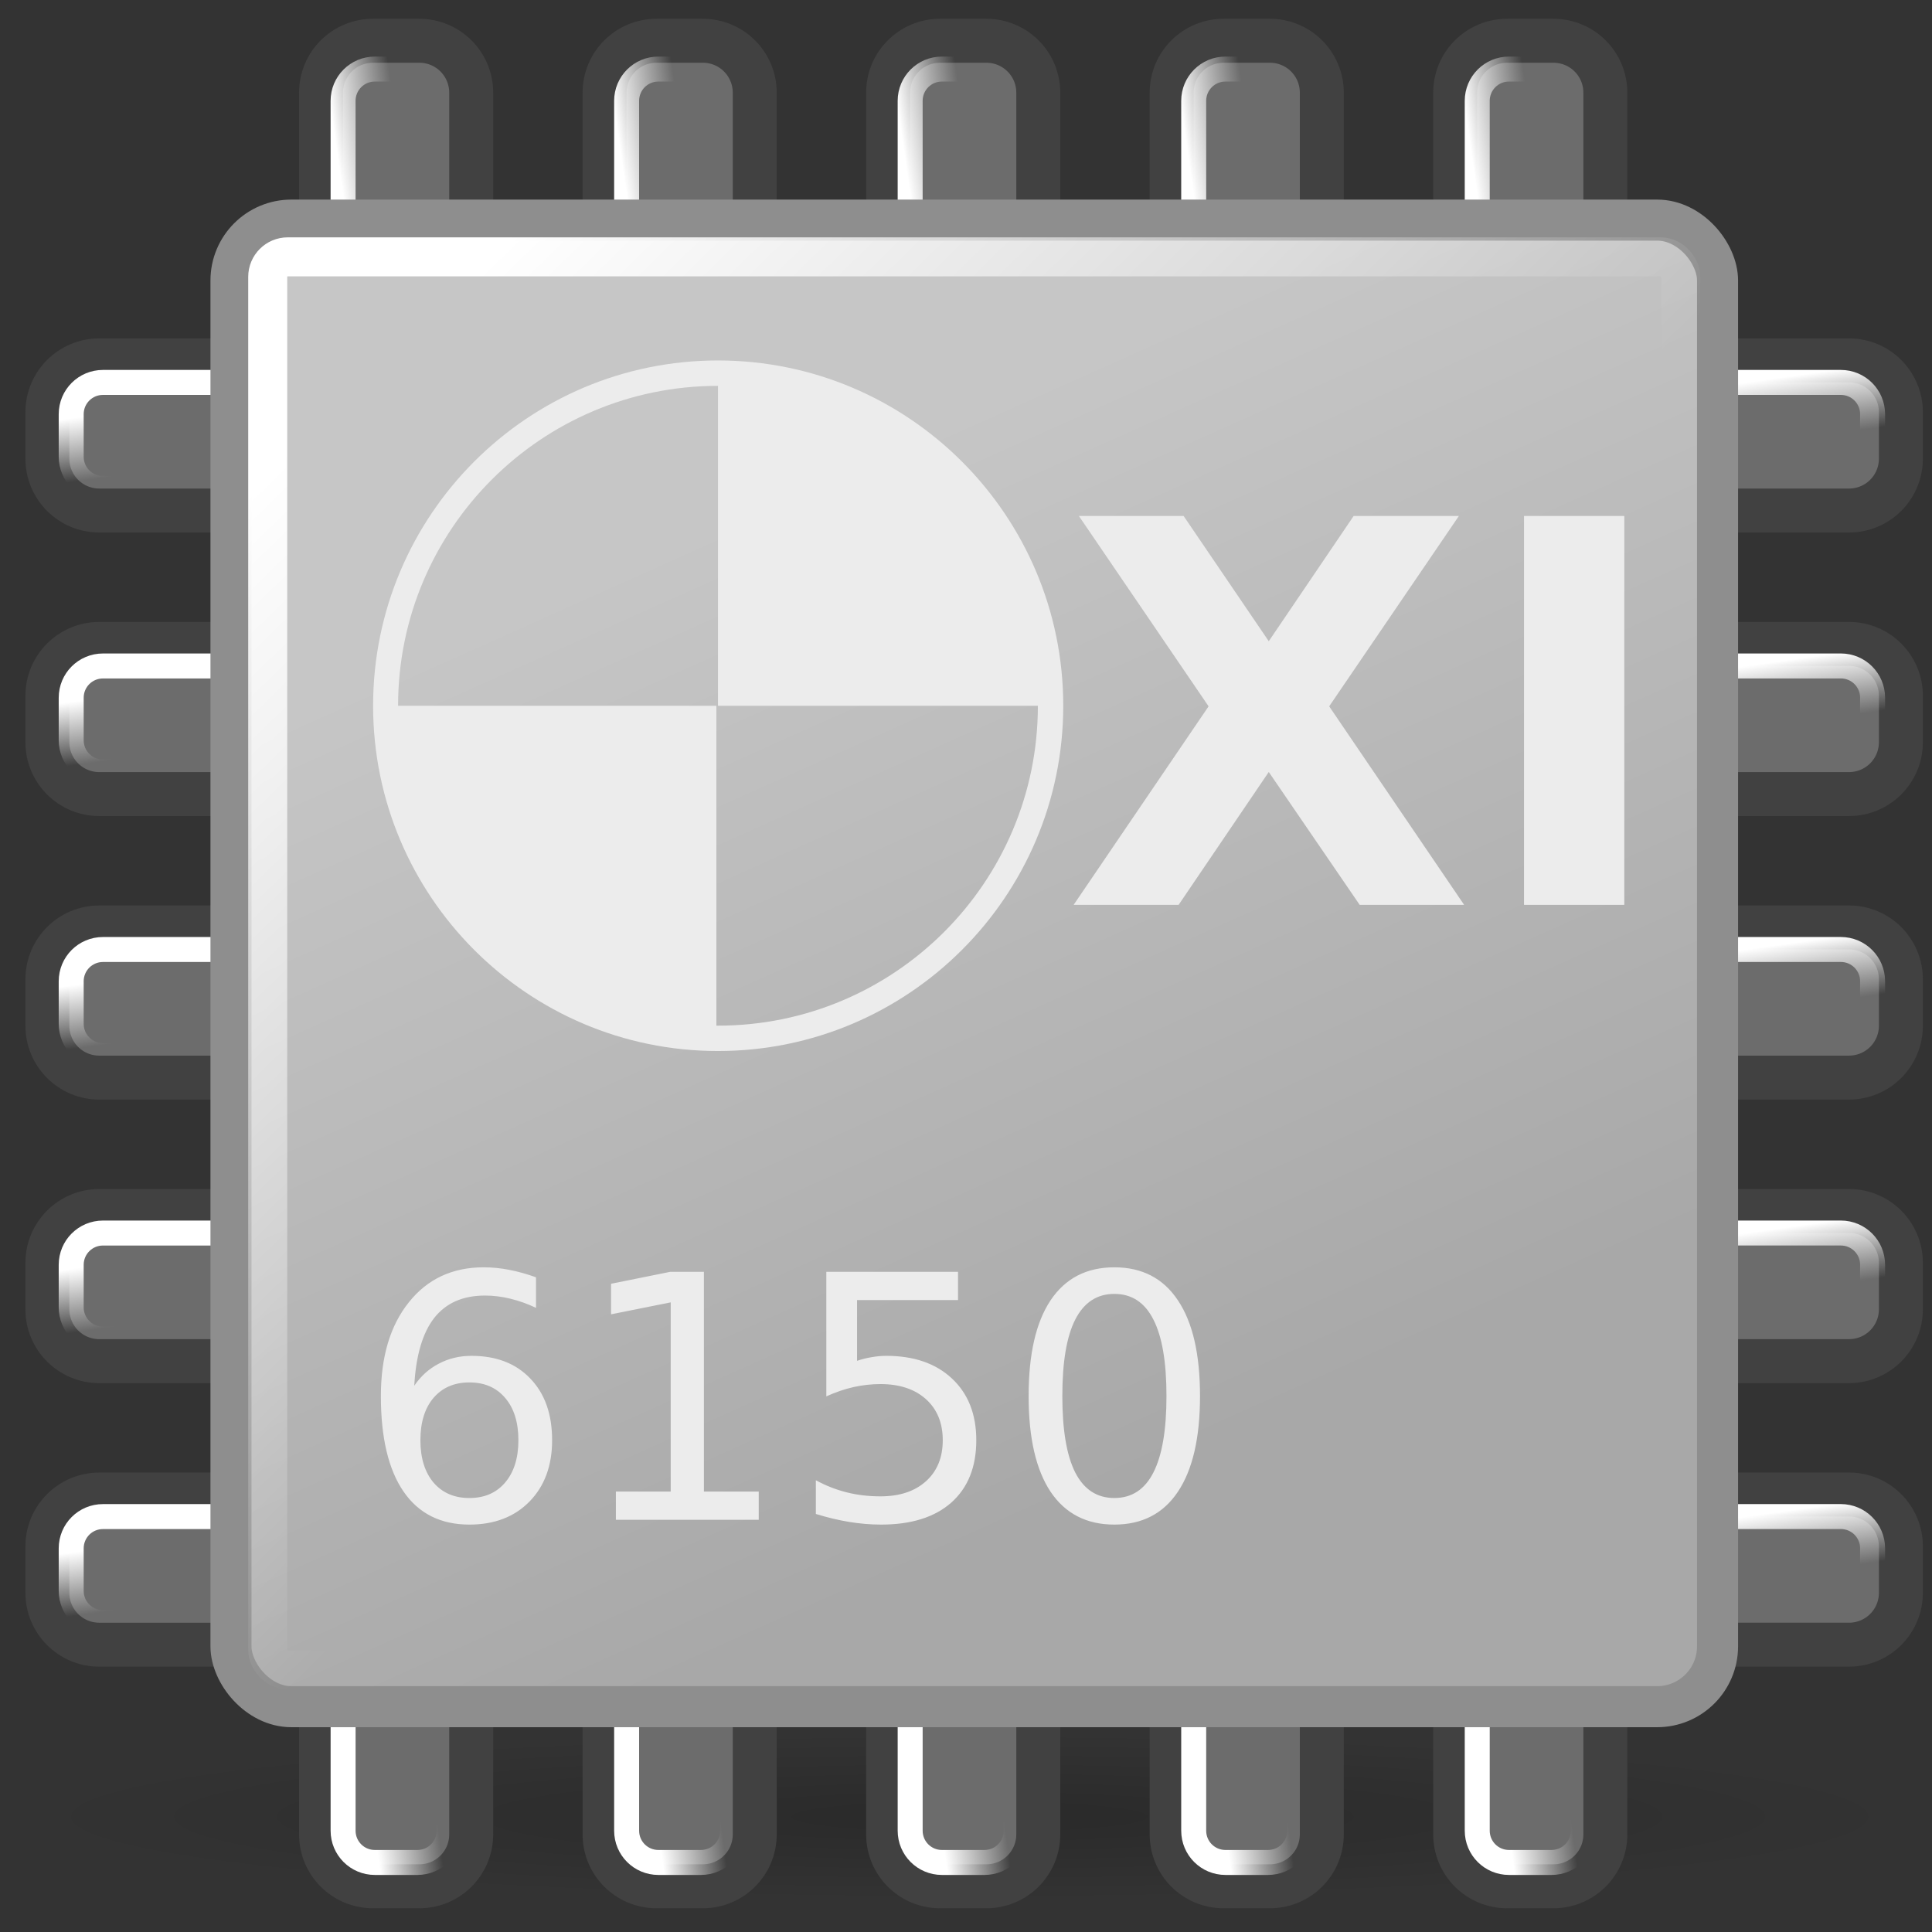 <?xml version="1.0" encoding="UTF-8" standalone="no"?>
<!-- Created with Inkscape (http://www.inkscape.org/) -->
<svg
   xmlns:dc="http://purl.org/dc/elements/1.1/"
   xmlns:cc="http://web.resource.org/cc/"
   xmlns:rdf="http://www.w3.org/1999/02/22-rdf-syntax-ns#"
   xmlns:svg="http://www.w3.org/2000/svg"
   xmlns="http://www.w3.org/2000/svg"
   xmlns:xlink="http://www.w3.org/1999/xlink"
   xmlns:sodipodi="http://inkscape.sourceforge.net/DTD/sodipodi-0.dtd"
   xmlns:inkscape="http://www.inkscape.org/namespaces/inkscape"
   width="128px"
   height="128px"
   id="svg2"
   sodipodi:version="0.32"
   inkscape:version="0.42.2"
   sodipodi:docbase="/home/silvestre/docs/icons/Nuovo/scalable/mimetypes/special"
   sodipodi:docname="gnome-mime-x-special-device-char.svg">
  <rect width="100%" height="100%" fill="#333333" stroke="none"/>
  <defs
     id="defs4">
    <linearGradient
       inkscape:collect="always"
       id="linearGradient2193">
      <stop
         style="stop-color:#ffffff;stop-opacity:1;"
         offset="0"
         id="stop2195" />
      <stop
         style="stop-color:#ffffff;stop-opacity:0;"
         offset="1"
         id="stop2197" />
    </linearGradient>
    <linearGradient
       inkscape:collect="always"
       id="linearGradient2841">
      <stop
         style="stop-color:#000000;stop-opacity:0.181"
         offset="0"
         id="stop2843" />
      <stop
         style="stop-color:#000000;stop-opacity:0;"
         offset="1"
         id="stop2845" />
    </linearGradient>
    <linearGradient
       inkscape:collect="always"
       id="linearGradient2811">
      <stop
         style="stop-color:#c6c6c6;stop-opacity:1"
         offset="0"
         id="stop2813" />
      <stop
         style="stop-color:#a8a8a8;stop-opacity:1"
         offset="1"
         id="stop2815" />
    </linearGradient>
    <linearGradient
       inkscape:collect="always"
       id="linearGradient2065">
      <stop
         style="stop-color:#ffffff;stop-opacity:1;"
         offset="0"
         id="stop2067" />
      <stop
         style="stop-color:#ffffff;stop-opacity:0;"
         offset="1"
         id="stop2069" />
    </linearGradient>
    <linearGradient
       inkscape:collect="always"
       id="linearGradient2055">
      <stop
         style="stop-color:#cccccc;stop-opacity:1"
         offset="0"
         id="stop2057" />
      <stop
         style="stop-color:#898989;stop-opacity:1"
         offset="1"
         id="stop2059" />
    </linearGradient>
    <linearGradient
       inkscape:collect="always"
       id="linearGradient2047">
      <stop
         style="stop-color:#ffffff;stop-opacity:1;"
         offset="0"
         id="stop2049" />
      <stop
         style="stop-color:#666666;stop-opacity:1"
         offset="1"
         id="stop2051" />
    </linearGradient>
    <linearGradient
       inkscape:collect="always"
       id="linearGradient2037">
      <stop
         style="stop-color:#ffffff;stop-opacity:1;"
         offset="0"
         id="stop2039" />
      <stop
         style="stop-color:#ffffff;stop-opacity:0;"
         offset="1"
         id="stop2041" />
    </linearGradient>
    <linearGradient
       inkscape:collect="always"
       xlink:href="#linearGradient2037"
       id="linearGradient2043"
       x1="18.976"
       y1="22.426"
       x2="64.345"
       y2="69.003"
       gradientUnits="userSpaceOnUse" />
    <linearGradient
       inkscape:collect="always"
       xlink:href="#linearGradient2047"
       id="linearGradient2053"
       x1="76.65"
       y1="83.641"
       x2="51.039"
       y2="56.256"
       gradientUnits="userSpaceOnUse" />
    <radialGradient
       inkscape:collect="always"
       xlink:href="#linearGradient2055"
       id="radialGradient2061"
       cx="74.885"
       cy="73.896"
       fx="74.885"
       fy="73.896"
       r="29.739"
       gradientUnits="userSpaceOnUse"
       gradientTransform="matrix(1.154,2.561518e-16,-2.561518e-16,1.154,-10.118,-11.114)" />
    <linearGradient
       inkscape:collect="always"
       xlink:href="#linearGradient2065"
       id="linearGradient2081"
       gradientUnits="userSpaceOnUse"
       x1="54.167"
       y1="70.383"
       x2="50.717"
       y2="65.898" />
    <linearGradient
       inkscape:collect="always"
       xlink:href="#linearGradient2065"
       id="linearGradient2083"
       gradientUnits="userSpaceOnUse"
       x1="54.167"
       y1="70.383"
       x2="50.717"
       y2="65.898" />
    <linearGradient
       inkscape:collect="always"
       xlink:href="#linearGradient2811"
       id="linearGradient2817"
       x1="33.121"
       y1="37.606"
       x2="64.345"
       y2="107.299"
       gradientUnits="userSpaceOnUse" />
    <linearGradient
       inkscape:collect="always"
       xlink:href="#linearGradient2811"
       id="linearGradient2827"
       gradientUnits="userSpaceOnUse"
       x1="33.121"
       y1="37.606"
       x2="64.345"
       y2="107.299" />
    <linearGradient
       inkscape:collect="always"
       xlink:href="#linearGradient2037"
       id="linearGradient2829"
       gradientUnits="userSpaceOnUse"
       x1="18.976"
       y1="22.426"
       x2="64.345"
       y2="69.003" />
    <radialGradient
       inkscape:collect="always"
       xlink:href="#linearGradient2055"
       id="radialGradient2831"
       gradientUnits="userSpaceOnUse"
       gradientTransform="matrix(1.154,2.561518e-16,-2.561518e-16,1.154,-10.118,-11.114)"
       cx="74.885"
       cy="73.896"
       fx="74.885"
       fy="73.896"
       r="29.739" />
    <linearGradient
       inkscape:collect="always"
       xlink:href="#linearGradient2047"
       id="linearGradient2833"
       gradientUnits="userSpaceOnUse"
       x1="76.65"
       y1="83.641"
       x2="51.039"
       y2="56.256" />
    <linearGradient
       inkscape:collect="always"
       xlink:href="#linearGradient2065"
       id="linearGradient2835"
       gradientUnits="userSpaceOnUse"
       x1="54.167"
       y1="70.383"
       x2="50.717"
       y2="65.898" />
    <linearGradient
       inkscape:collect="always"
       xlink:href="#linearGradient2065"
       id="linearGradient2837"
       gradientUnits="userSpaceOnUse"
       x1="54.167"
       y1="70.383"
       x2="50.717"
       y2="65.898" />
    <radialGradient
       inkscape:collect="always"
       xlink:href="#linearGradient2841"
       id="radialGradient2847"
       cx="65.208"
       cy="120.41"
       fx="65.208"
       fy="120.41"
       r="62.447"
       gradientTransform="matrix(1,0,0,8.839779e-2,0,109.766)"
       gradientUnits="userSpaceOnUse" />
    <linearGradient
       inkscape:collect="always"
       xlink:href="#linearGradient2037"
       id="linearGradient1451"
       gradientUnits="userSpaceOnUse"
       x1="18.976"
       y1="22.426"
       x2="64.345"
       y2="69.003"
       gradientTransform="matrix(0.906,0,0,0.906,5.92,6.96)" />
    <linearGradient
       inkscape:collect="always"
       xlink:href="#linearGradient2811"
       id="linearGradient1454"
       gradientUnits="userSpaceOnUse"
       x1="33.121"
       y1="37.606"
       x2="64.345"
       y2="107.299"
       gradientTransform="matrix(0.906,0,0,0.906,5.92,6.96)" />
    <radialGradient
       inkscape:collect="always"
       xlink:href="#linearGradient2841"
       id="radialGradient1456"
       gradientUnits="userSpaceOnUse"
       gradientTransform="matrix(1,0,0,8.839779e-2,4.018053e-16,109.766)"
       cx="65.208"
       cy="120.41"
       fx="65.208"
       fy="120.41"
       r="62.447" />
    <linearGradient
       inkscape:collect="always"
       xlink:href="#linearGradient2193"
       id="linearGradient2199"
       x1="8.798"
       y1="28.464"
       x2="9.488"
       y2="33.294"
       gradientUnits="userSpaceOnUse" />
    <linearGradient
       inkscape:collect="always"
       xlink:href="#linearGradient2193"
       id="linearGradient2205"
       gradientUnits="userSpaceOnUse"
       x1="8.798"
       y1="28.464"
       x2="9.488"
       y2="33.294" />
    <linearGradient
       inkscape:collect="always"
       xlink:href="#linearGradient2193"
       id="linearGradient2208"
       gradientUnits="userSpaceOnUse"
       x1="8.798"
       y1="28.464"
       x2="9.488"
       y2="33.294" />
    <linearGradient
       inkscape:collect="always"
       xlink:href="#linearGradient2193"
       id="linearGradient2219"
       gradientUnits="userSpaceOnUse"
       x1="8.798"
       y1="28.464"
       x2="9.488"
       y2="33.294" />
    <linearGradient
       inkscape:collect="always"
       xlink:href="#linearGradient2193"
       id="linearGradient2227"
       gradientUnits="userSpaceOnUse"
       x1="8.798"
       y1="28.464"
       x2="9.488"
       y2="33.294" />
    <linearGradient
       inkscape:collect="always"
       xlink:href="#linearGradient2193"
       id="linearGradient2235"
       gradientUnits="userSpaceOnUse"
       x1="8.798"
       y1="28.464"
       x2="9.488"
       y2="33.294" />
    <linearGradient
       inkscape:collect="always"
       xlink:href="#linearGradient2193"
       id="linearGradient2243"
       gradientUnits="userSpaceOnUse"
       x1="8.798"
       y1="28.464"
       x2="9.488"
       y2="33.294" />
    <linearGradient
       inkscape:collect="always"
       xlink:href="#linearGradient2193"
       id="linearGradient2251"
       gradientUnits="userSpaceOnUse"
       x1="8.798"
       y1="28.464"
       x2="9.488"
       y2="33.294" />
    <linearGradient
       inkscape:collect="always"
       xlink:href="#linearGradient2193"
       id="linearGradient2283"
       gradientUnits="userSpaceOnUse"
       x1="8.798"
       y1="28.464"
       x2="9.488"
       y2="33.294" />
    <linearGradient
       inkscape:collect="always"
       xlink:href="#linearGradient2193"
       id="linearGradient2285"
       gradientUnits="userSpaceOnUse"
       x1="8.798"
       y1="28.464"
       x2="9.488"
       y2="33.294" />
    <linearGradient
       inkscape:collect="always"
       xlink:href="#linearGradient2193"
       id="linearGradient2287"
       gradientUnits="userSpaceOnUse"
       x1="8.798"
       y1="28.464"
       x2="9.488"
       y2="33.294" />
    <linearGradient
       inkscape:collect="always"
       xlink:href="#linearGradient2193"
       id="linearGradient2289"
       gradientUnits="userSpaceOnUse"
       x1="8.798"
       y1="28.464"
       x2="9.488"
       y2="33.294" />
    <linearGradient
       inkscape:collect="always"
       xlink:href="#linearGradient2193"
       id="linearGradient2291"
       gradientUnits="userSpaceOnUse"
       x1="8.798"
       y1="28.464"
       x2="9.488"
       y2="33.294" />
    <linearGradient
       inkscape:collect="always"
       xlink:href="#linearGradient2193"
       id="linearGradient2357"
       gradientUnits="userSpaceOnUse"
       x1="8.798"
       y1="28.464"
       x2="9.488"
       y2="33.294" />
    <linearGradient
       inkscape:collect="always"
       xlink:href="#linearGradient2193"
       id="linearGradient2359"
       gradientUnits="userSpaceOnUse"
       x1="8.798"
       y1="28.464"
       x2="9.488"
       y2="33.294" />
    <linearGradient
       inkscape:collect="always"
       xlink:href="#linearGradient2193"
       id="linearGradient2361"
       gradientUnits="userSpaceOnUse"
       x1="8.798"
       y1="28.464"
       x2="9.488"
       y2="33.294" />
    <linearGradient
       inkscape:collect="always"
       xlink:href="#linearGradient2193"
       id="linearGradient2363"
       gradientUnits="userSpaceOnUse"
       x1="8.798"
       y1="28.464"
       x2="9.488"
       y2="33.294" />
    <linearGradient
       inkscape:collect="always"
       xlink:href="#linearGradient2193"
       id="linearGradient2365"
       gradientUnits="userSpaceOnUse"
       x1="8.798"
       y1="28.464"
       x2="9.488"
       y2="33.294" />
    <linearGradient
       inkscape:collect="always"
       xlink:href="#linearGradient2193"
       id="linearGradient2437"
       gradientUnits="userSpaceOnUse"
       x1="8.798"
       y1="28.464"
       x2="9.488"
       y2="33.294" />
    <linearGradient
       inkscape:collect="always"
       xlink:href="#linearGradient2193"
       id="linearGradient2439"
       gradientUnits="userSpaceOnUse"
       x1="8.798"
       y1="28.464"
       x2="9.488"
       y2="33.294" />
    <linearGradient
       inkscape:collect="always"
       xlink:href="#linearGradient2193"
       id="linearGradient2441"
       gradientUnits="userSpaceOnUse"
       x1="8.798"
       y1="28.464"
       x2="9.488"
       y2="33.294" />
    <linearGradient
       inkscape:collect="always"
       xlink:href="#linearGradient2193"
       id="linearGradient2443"
       gradientUnits="userSpaceOnUse"
       x1="8.798"
       y1="28.464"
       x2="9.488"
       y2="33.294" />
    <linearGradient
       inkscape:collect="always"
       xlink:href="#linearGradient2193"
       id="linearGradient2445"
       gradientUnits="userSpaceOnUse"
       x1="8.798"
       y1="28.464"
       x2="9.488"
       y2="33.294" />
    <linearGradient
       inkscape:collect="always"
       xlink:href="#linearGradient2193"
       id="linearGradient2481"
       gradientUnits="userSpaceOnUse"
       x1="8.798"
       y1="28.464"
       x2="9.488"
       y2="33.294" />
    <linearGradient
       inkscape:collect="always"
       xlink:href="#linearGradient2193"
       id="linearGradient2483"
       gradientUnits="userSpaceOnUse"
       x1="8.798"
       y1="28.464"
       x2="9.488"
       y2="33.294" />
    <linearGradient
       inkscape:collect="always"
       xlink:href="#linearGradient2193"
       id="linearGradient2485"
       gradientUnits="userSpaceOnUse"
       x1="8.798"
       y1="28.464"
       x2="9.488"
       y2="33.294" />
    <linearGradient
       inkscape:collect="always"
       xlink:href="#linearGradient2193"
       id="linearGradient2487"
       gradientUnits="userSpaceOnUse"
       x1="8.798"
       y1="28.464"
       x2="9.488"
       y2="33.294" />
    <linearGradient
       inkscape:collect="always"
       xlink:href="#linearGradient2193"
       id="linearGradient2489"
       gradientUnits="userSpaceOnUse"
       x1="8.798"
       y1="28.464"
       x2="9.488"
       y2="33.294" />
    <linearGradient
       inkscape:collect="always"
       xlink:href="#linearGradient2193"
       id="linearGradient2491"
       gradientUnits="userSpaceOnUse"
       x1="8.798"
       y1="28.464"
       x2="9.488"
       y2="33.294" />
    <linearGradient
       inkscape:collect="always"
       xlink:href="#linearGradient2193"
       id="linearGradient2493"
       gradientUnits="userSpaceOnUse"
       x1="8.798"
       y1="28.464"
       x2="9.488"
       y2="33.294" />
    <linearGradient
       inkscape:collect="always"
       xlink:href="#linearGradient2193"
       id="linearGradient2495"
       gradientUnits="userSpaceOnUse"
       x1="8.798"
       y1="28.464"
       x2="9.488"
       y2="33.294" />
    <linearGradient
       inkscape:collect="always"
       xlink:href="#linearGradient2193"
       id="linearGradient2497"
       gradientUnits="userSpaceOnUse"
       x1="8.798"
       y1="28.464"
       x2="9.488"
       y2="33.294" />
    <linearGradient
       inkscape:collect="always"
       xlink:href="#linearGradient2193"
       id="linearGradient2499"
       gradientUnits="userSpaceOnUse"
       x1="8.798"
       y1="28.464"
       x2="9.488"
       y2="33.294" />
    <linearGradient
       inkscape:collect="always"
       xlink:href="#linearGradient2193"
       id="linearGradient2501"
       gradientUnits="userSpaceOnUse"
       x1="8.798"
       y1="28.464"
       x2="9.488"
       y2="33.294" />
    <linearGradient
       inkscape:collect="always"
       xlink:href="#linearGradient2193"
       id="linearGradient2503"
       gradientUnits="userSpaceOnUse"
       x1="8.798"
       y1="28.464"
       x2="9.488"
       y2="33.294" />
    <linearGradient
       inkscape:collect="always"
       xlink:href="#linearGradient2193"
       id="linearGradient2505"
       gradientUnits="userSpaceOnUse"
       x1="8.798"
       y1="28.464"
       x2="9.488"
       y2="33.294" />
    <linearGradient
       inkscape:collect="always"
       xlink:href="#linearGradient2193"
       id="linearGradient2507"
       gradientUnits="userSpaceOnUse"
       x1="8.798"
       y1="28.464"
       x2="9.488"
       y2="33.294" />
    <linearGradient
       inkscape:collect="always"
       xlink:href="#linearGradient2193"
       id="linearGradient2509"
       gradientUnits="userSpaceOnUse"
       x1="8.798"
       y1="28.464"
       x2="9.488"
       y2="33.294" />
    <linearGradient
       inkscape:collect="always"
       xlink:href="#linearGradient2193"
       id="linearGradient2511"
       gradientUnits="userSpaceOnUse"
       x1="8.798"
       y1="28.464"
       x2="9.488"
       y2="33.294" />
    <linearGradient
       inkscape:collect="always"
       xlink:href="#linearGradient2193"
       id="linearGradient2513"
       gradientUnits="userSpaceOnUse"
       x1="8.798"
       y1="28.464"
       x2="9.488"
       y2="33.294" />
    <linearGradient
       inkscape:collect="always"
       xlink:href="#linearGradient2193"
       id="linearGradient2515"
       gradientUnits="userSpaceOnUse"
       x1="8.798"
       y1="28.464"
       x2="9.488"
       y2="33.294" />
    <linearGradient
       inkscape:collect="always"
       xlink:href="#linearGradient2193"
       id="linearGradient2517"
       gradientUnits="userSpaceOnUse"
       x1="8.798"
       y1="28.464"
       x2="9.488"
       y2="33.294" />
    <linearGradient
       inkscape:collect="always"
       xlink:href="#linearGradient2193"
       id="linearGradient2519"
       gradientUnits="userSpaceOnUse"
       x1="8.798"
       y1="28.464"
       x2="9.488"
       y2="33.294" />
  </defs>
  <sodipodi:namedview
     id="base"
     pagecolor="#ffffff"
     bordercolor="#666666"
     borderopacity="1.0"
     inkscape:pageopacity="0.0"
     inkscape:pageshadow="2"
     inkscape:zoom="0.72460937"
     inkscape:cx="318.03367"
     inkscape:cy="163.24608"
     inkscape:document-units="px"
     inkscape:current-layer="layer1"
     inkscape:window-width="772"
     inkscape:window-height="543"
     inkscape:window-x="214"
     inkscape:window-y="55" />
  <g
     inkscape:label="Layer 1"
     inkscape:groupmode="layer"
     id="layer1">
    <path
       sodipodi:type="arc"
       style="opacity:1;color:#000000;fill:url(#radialGradient1456);fill-opacity:1;fill-rule:evenodd;stroke:none;stroke-width:2;stroke-linecap:round;stroke-linejoin:round;marker:none;marker-start:none;marker-mid:none;marker-end:none;stroke-miterlimit:4;stroke-dasharray:none;stroke-dashoffset:0;stroke-opacity:1;visibility:visible;display:inline;overflow:visible"
       id="path2839"
       sodipodi:cx="65.207550"
       sodipodi:cy="120.40971"
       sodipodi:rx="62.447441"
       sodipodi:ry="5.5202155"
       d="M 127.655 120.41 A 62.447 5.52 0 1 1  2.76,120.41 A 62.447 5.52 0 1 1  127.655 120.41 z"
       transform="matrix(1.008,0,0,1.008,-1.485,-1.017)" />
    <g
       id="g2622">
      <g
         id="g2555">
        <g
           id="g2310"
           transform="translate(0,8.842500e-2)">
          <g
             id="g2221"
             transform="matrix(0.861,0,0,0.861,0.233,2.675)">
            <path
               id="path2223"
               d="M 7.375,24.52 L 32.391,24.52 C 34.607,24.52 36.391,26.304 36.391,28.52 L 36.391,32.075 C 36.391,34.291 34.607,36.075 32.391,36.075 L 7.375,36.075 C 5.159,36.075 3.375,34.291 3.375,32.075 L 3.375,28.52 C 3.375,26.304 5.159,24.52 7.375,24.52 z "
               style="color:#000000;fill:#6c6c6c;fill-opacity:1;fill-rule:evenodd;stroke:#414141;stroke-width:3.383;stroke-linecap:round;stroke-linejoin:round;marker:none;marker-start:none;marker-mid:none;marker-end:none;stroke-miterlimit:4;stroke-dashoffset:0;stroke-opacity:1;visibility:visible;display:inline;overflow:visible" />
            <path
               id="path2225"
               d="M 7.655,26.217 L 31.766,26.217 C 33.122,26.217 34.213,27.308 34.213,28.664 L 34.213,31.932 C 34.213,33.287 33.122,34.379 31.766,34.379 L 7.655,34.379 C 6.299,34.379 5.208,33.287 5.208,31.932 L 5.208,28.664 C 5.208,27.308 6.299,26.217 7.655,26.217 z "
               style="color:#000000;fill:none;fill-opacity:1;fill-rule:evenodd;stroke:url(#linearGradient2501);stroke-width:1.922;stroke-linecap:round;stroke-linejoin:round;marker:none;marker-start:none;marker-mid:none;marker-end:none;stroke-miterlimit:4;stroke-dashoffset:0;stroke-opacity:1;visibility:visible;display:inline;overflow:visible" />
          </g>
          <g
             id="g2229"
             transform="matrix(0.861,0,0,0.861,0.233,21.461)">
            <path
               id="path2231"
               d="M 7.375,24.52 L 32.391,24.52 C 34.607,24.52 36.391,26.304 36.391,28.52 L 36.391,32.075 C 36.391,34.291 34.607,36.075 32.391,36.075 L 7.375,36.075 C 5.159,36.075 3.375,34.291 3.375,32.075 L 3.375,28.52 C 3.375,26.304 5.159,24.52 7.375,24.52 z "
               style="color:#000000;fill:#6c6c6c;fill-opacity:1;fill-rule:evenodd;stroke:#414141;stroke-width:3.383;stroke-linecap:round;stroke-linejoin:round;marker:none;marker-start:none;marker-mid:none;marker-end:none;stroke-miterlimit:4;stroke-dashoffset:0;stroke-opacity:1;visibility:visible;display:inline;overflow:visible" />
            <path
               id="path2233"
               d="M 7.655,26.217 L 31.766,26.217 C 33.122,26.217 34.213,27.308 34.213,28.664 L 34.213,31.932 C 34.213,33.287 33.122,34.379 31.766,34.379 L 7.655,34.379 C 6.299,34.379 5.208,33.287 5.208,31.932 L 5.208,28.664 C 5.208,27.308 6.299,26.217 7.655,26.217 z "
               style="color:#000000;fill:none;fill-opacity:1;fill-rule:evenodd;stroke:url(#linearGradient2503);stroke-width:1.922;stroke-linecap:round;stroke-linejoin:round;marker:none;marker-start:none;marker-mid:none;marker-end:none;stroke-miterlimit:4;stroke-dashoffset:0;stroke-opacity:1;visibility:visible;display:inline;overflow:visible" />
          </g>
          <g
             id="g2237"
             transform="matrix(0.861,0,0,0.861,0.233,40.246)">
            <path
               id="path2239"
               d="M 7.375,24.52 L 32.391,24.52 C 34.607,24.52 36.391,26.304 36.391,28.52 L 36.391,32.075 C 36.391,34.291 34.607,36.075 32.391,36.075 L 7.375,36.075 C 5.159,36.075 3.375,34.291 3.375,32.075 L 3.375,28.52 C 3.375,26.304 5.159,24.52 7.375,24.52 z "
               style="color:#000000;fill:#6c6c6c;fill-opacity:1;fill-rule:evenodd;stroke:#414141;stroke-width:3.383;stroke-linecap:round;stroke-linejoin:round;marker:none;marker-start:none;marker-mid:none;marker-end:none;stroke-miterlimit:4;stroke-dashoffset:0;stroke-opacity:1;visibility:visible;display:inline;overflow:visible" />
            <path
               id="path2241"
               d="M 7.655,26.217 L 31.766,26.217 C 33.122,26.217 34.213,27.308 34.213,28.664 L 34.213,31.932 C 34.213,33.287 33.122,34.379 31.766,34.379 L 7.655,34.379 C 6.299,34.379 5.208,33.287 5.208,31.932 L 5.208,28.664 C 5.208,27.308 6.299,26.217 7.655,26.217 z "
               style="color:#000000;fill:none;fill-opacity:1;fill-rule:evenodd;stroke:url(#linearGradient2505);stroke-width:1.922;stroke-linecap:round;stroke-linejoin:round;marker:none;marker-start:none;marker-mid:none;marker-end:none;stroke-miterlimit:4;stroke-dashoffset:0;stroke-opacity:1;visibility:visible;display:inline;overflow:visible" />
          </g>
          <g
             id="g2245"
             transform="matrix(0.861,0,0,0.861,0.233,59.031)">
            <path
               id="path2247"
               d="M 7.375,24.52 L 32.391,24.52 C 34.607,24.52 36.391,26.304 36.391,28.52 L 36.391,32.075 C 36.391,34.291 34.607,36.075 32.391,36.075 L 7.375,36.075 C 5.159,36.075 3.375,34.291 3.375,32.075 L 3.375,28.52 C 3.375,26.304 5.159,24.52 7.375,24.52 z "
               style="color:#000000;fill:#6c6c6c;fill-opacity:1;fill-rule:evenodd;stroke:#414141;stroke-width:3.383;stroke-linecap:round;stroke-linejoin:round;marker:none;marker-start:none;marker-mid:none;marker-end:none;stroke-miterlimit:4;stroke-dashoffset:0;stroke-opacity:1;visibility:visible;display:inline;overflow:visible" />
            <path
               id="path2249"
               d="M 7.655,26.217 L 31.766,26.217 C 33.122,26.217 34.213,27.308 34.213,28.664 L 34.213,31.932 C 34.213,33.287 33.122,34.379 31.766,34.379 L 7.655,34.379 C 6.299,34.379 5.208,33.287 5.208,31.932 L 5.208,28.664 C 5.208,27.308 6.299,26.217 7.655,26.217 z "
               style="color:#000000;fill:none;fill-opacity:1;fill-rule:evenodd;stroke:url(#linearGradient2507);stroke-width:1.922;stroke-linecap:round;stroke-linejoin:round;marker:none;marker-start:none;marker-mid:none;marker-end:none;stroke-miterlimit:4;stroke-dashoffset:0;stroke-opacity:1;visibility:visible;display:inline;overflow:visible" />
          </g>
          <g
             transform="matrix(0.861,0,0,0.861,0.233,77.816)"
             id="g2215">
            <path
               style="color:#000000;fill:#6c6c6c;fill-opacity:1;fill-rule:evenodd;stroke:#414141;stroke-width:3.383;stroke-linecap:round;stroke-linejoin:round;marker:none;marker-start:none;marker-mid:none;marker-end:none;stroke-miterlimit:4;stroke-dashoffset:0;stroke-opacity:1;visibility:visible;display:inline;overflow:visible"
               d="M 7.375,24.52 L 32.391,24.52 C 34.607,24.52 36.391,26.304 36.391,28.52 L 36.391,32.075 C 36.391,34.291 34.607,36.075 32.391,36.075 L 7.375,36.075 C 5.159,36.075 3.375,34.291 3.375,32.075 L 3.375,28.52 C 3.375,26.304 5.159,24.52 7.375,24.52 z "
               id="rect1462" />
            <path
               style="color:#000000;fill:none;fill-opacity:1;fill-rule:evenodd;stroke:url(#linearGradient2509);stroke-width:1.922;stroke-linecap:round;stroke-linejoin:round;marker:none;marker-start:none;marker-mid:none;marker-end:none;stroke-miterlimit:4;stroke-dashoffset:0;stroke-opacity:1;visibility:visible;display:inline;overflow:visible"
               d="M 7.655,26.217 L 31.766,26.217 C 33.122,26.217 34.213,27.308 34.213,28.664 L 34.213,31.932 C 34.213,33.287 33.122,34.379 31.766,34.379 L 7.655,34.379 C 6.299,34.379 5.208,33.287 5.208,31.932 L 5.208,28.664 C 5.208,27.308 6.299,26.217 7.655,26.217 z "
               id="rect2191" />
          </g>
        </g>
        <g
           id="g2293"
           transform="translate(0,-8.842850e-2)">
          <g
             id="g2253"
             transform="matrix(0.861,0,0,0.861,94.607,2.852)">
            <path
               id="path2255"
               d="M 7.375,24.52 L 32.391,24.52 C 34.607,24.52 36.391,26.304 36.391,28.52 L 36.391,32.075 C 36.391,34.291 34.607,36.075 32.391,36.075 L 7.375,36.075 C 5.159,36.075 3.375,34.291 3.375,32.075 L 3.375,28.52 C 3.375,26.304 5.159,24.52 7.375,24.52 z "
               style="color:#000000;fill:#6c6c6c;fill-opacity:1;fill-rule:evenodd;stroke:#414141;stroke-width:3.383;stroke-linecap:round;stroke-linejoin:round;marker:none;marker-start:none;marker-mid:none;marker-end:none;stroke-miterlimit:4;stroke-dashoffset:0;stroke-opacity:1;visibility:visible;display:inline;overflow:visible" />
            <path
               id="path2257"
               d="M 7.655,26.217 L 31.766,26.217 C 33.122,26.217 34.213,27.308 34.213,28.664 L 34.213,31.932 C 34.213,33.287 33.122,34.379 31.766,34.379 L 7.655,34.379 C 6.299,34.379 5.208,33.287 5.208,31.932 L 5.208,28.664 C 5.208,27.308 6.299,26.217 7.655,26.217 z "
               style="color:#000000;fill:none;fill-opacity:1;fill-rule:evenodd;stroke:url(#linearGradient2491);stroke-width:1.922;stroke-linecap:round;stroke-linejoin:round;marker:none;marker-start:none;marker-mid:none;marker-end:none;stroke-miterlimit:4;stroke-dashoffset:0;stroke-opacity:1;visibility:visible;display:inline;overflow:visible" />
          </g>
          <g
             id="g2259"
             transform="matrix(0.861,0,0,0.861,94.607,21.637)">
            <path
               id="path2261"
               d="M 7.375,24.52 L 32.391,24.52 C 34.607,24.52 36.391,26.304 36.391,28.52 L 36.391,32.075 C 36.391,34.291 34.607,36.075 32.391,36.075 L 7.375,36.075 C 5.159,36.075 3.375,34.291 3.375,32.075 L 3.375,28.52 C 3.375,26.304 5.159,24.52 7.375,24.52 z "
               style="color:#000000;fill:#6c6c6c;fill-opacity:1;fill-rule:evenodd;stroke:#414141;stroke-width:3.383;stroke-linecap:round;stroke-linejoin:round;marker:none;marker-start:none;marker-mid:none;marker-end:none;stroke-miterlimit:4;stroke-dashoffset:0;stroke-opacity:1;visibility:visible;display:inline;overflow:visible" />
            <path
               id="path2263"
               d="M 7.655,26.217 L 31.766,26.217 C 33.122,26.217 34.213,27.308 34.213,28.664 L 34.213,31.932 C 34.213,33.287 33.122,34.379 31.766,34.379 L 7.655,34.379 C 6.299,34.379 5.208,33.287 5.208,31.932 L 5.208,28.664 C 5.208,27.308 6.299,26.217 7.655,26.217 z "
               style="color:#000000;fill:none;fill-opacity:1;fill-rule:evenodd;stroke:url(#linearGradient2493);stroke-width:1.922;stroke-linecap:round;stroke-linejoin:round;marker:none;marker-start:none;marker-mid:none;marker-end:none;stroke-miterlimit:4;stroke-dashoffset:0;stroke-opacity:1;visibility:visible;display:inline;overflow:visible" />
          </g>
          <g
             id="g2265"
             transform="matrix(0.861,0,0,0.861,94.607,40.422)">
            <path
               id="path2267"
               d="M 7.375,24.52 L 32.391,24.52 C 34.607,24.52 36.391,26.304 36.391,28.52 L 36.391,32.075 C 36.391,34.291 34.607,36.075 32.391,36.075 L 7.375,36.075 C 5.159,36.075 3.375,34.291 3.375,32.075 L 3.375,28.52 C 3.375,26.304 5.159,24.52 7.375,24.52 z "
               style="color:#000000;fill:#6c6c6c;fill-opacity:1;fill-rule:evenodd;stroke:#414141;stroke-width:3.383;stroke-linecap:round;stroke-linejoin:round;marker:none;marker-start:none;marker-mid:none;marker-end:none;stroke-miterlimit:4;stroke-dashoffset:0;stroke-opacity:1;visibility:visible;display:inline;overflow:visible" />
            <path
               id="path2269"
               d="M 7.655,26.217 L 31.766,26.217 C 33.122,26.217 34.213,27.308 34.213,28.664 L 34.213,31.932 C 34.213,33.287 33.122,34.379 31.766,34.379 L 7.655,34.379 C 6.299,34.379 5.208,33.287 5.208,31.932 L 5.208,28.664 C 5.208,27.308 6.299,26.217 7.655,26.217 z "
               style="color:#000000;fill:none;fill-opacity:1;fill-rule:evenodd;stroke:url(#linearGradient2495);stroke-width:1.922;stroke-linecap:round;stroke-linejoin:round;marker:none;marker-start:none;marker-mid:none;marker-end:none;stroke-miterlimit:4;stroke-dashoffset:0;stroke-opacity:1;visibility:visible;display:inline;overflow:visible" />
          </g>
          <g
             id="g2271"
             transform="matrix(0.861,0,0,0.861,94.607,59.207)">
            <path
               id="path2273"
               d="M 7.375,24.52 L 32.391,24.52 C 34.607,24.52 36.391,26.304 36.391,28.52 L 36.391,32.075 C 36.391,34.291 34.607,36.075 32.391,36.075 L 7.375,36.075 C 5.159,36.075 3.375,34.291 3.375,32.075 L 3.375,28.52 C 3.375,26.304 5.159,24.52 7.375,24.52 z "
               style="color:#000000;fill:#6c6c6c;fill-opacity:1;fill-rule:evenodd;stroke:#414141;stroke-width:3.383;stroke-linecap:round;stroke-linejoin:round;marker:none;marker-start:none;marker-mid:none;marker-end:none;stroke-miterlimit:4;stroke-dashoffset:0;stroke-opacity:1;visibility:visible;display:inline;overflow:visible" />
            <path
               id="path2275"
               d="M 7.655,26.217 L 31.766,26.217 C 33.122,26.217 34.213,27.308 34.213,28.664 L 34.213,31.932 C 34.213,33.287 33.122,34.379 31.766,34.379 L 7.655,34.379 C 6.299,34.379 5.208,33.287 5.208,31.932 L 5.208,28.664 C 5.208,27.308 6.299,26.217 7.655,26.217 z "
               style="color:#000000;fill:none;fill-opacity:1;fill-rule:evenodd;stroke:url(#linearGradient2497);stroke-width:1.922;stroke-linecap:round;stroke-linejoin:round;marker:none;marker-start:none;marker-mid:none;marker-end:none;stroke-miterlimit:4;stroke-dashoffset:0;stroke-opacity:1;visibility:visible;display:inline;overflow:visible" />
          </g>
          <g
             transform="matrix(0.861,0,0,0.861,94.607,77.992)"
             id="g2277">
            <path
               style="color:#000000;fill:#6c6c6c;fill-opacity:1;fill-rule:evenodd;stroke:#414141;stroke-width:3.383;stroke-linecap:round;stroke-linejoin:round;marker:none;marker-start:none;marker-mid:none;marker-end:none;stroke-miterlimit:4;stroke-dashoffset:0;stroke-opacity:1;visibility:visible;display:inline;overflow:visible"
               d="M 7.375,24.52 L 32.391,24.52 C 34.607,24.52 36.391,26.304 36.391,28.52 L 36.391,32.075 C 36.391,34.291 34.607,36.075 32.391,36.075 L 7.375,36.075 C 5.159,36.075 3.375,34.291 3.375,32.075 L 3.375,28.52 C 3.375,26.304 5.159,24.52 7.375,24.52 z "
               id="path2279" />
            <path
               style="color:#000000;fill:none;fill-opacity:1;fill-rule:evenodd;stroke:url(#linearGradient2499);stroke-width:1.922;stroke-linecap:round;stroke-linejoin:round;marker:none;marker-start:none;marker-mid:none;marker-end:none;stroke-miterlimit:4;stroke-dashoffset:0;stroke-opacity:1;visibility:visible;display:inline;overflow:visible"
               d="M 7.655,26.217 L 31.766,26.217 C 33.122,26.217 34.213,27.308 34.213,28.664 L 34.213,31.932 C 34.213,33.287 33.122,34.379 31.766,34.379 L 7.655,34.379 C 6.299,34.379 5.208,33.287 5.208,31.932 L 5.208,28.664 C 5.208,27.308 6.299,26.217 7.655,26.217 z "
               id="path2281" />
          </g>
        </g>
        <g
           id="g2521">
          <g
             transform="translate(0.345,0)"
             id="g2464">
            <g
               transform="matrix(7.714518e-17,-0.861,0.861,7.714518e-17,-0.187,127.877)"
               id="g2327">
              <path
                 style="color:#000000;fill:#6c6c6c;fill-opacity:1;fill-rule:evenodd;stroke:#414141;stroke-width:3.383;stroke-linecap:round;stroke-linejoin:round;marker:none;marker-start:none;marker-mid:none;marker-end:none;stroke-miterlimit:4;stroke-dashoffset:0;stroke-opacity:1;visibility:visible;display:inline;overflow:visible"
                 d="M 7.375,24.52 L 32.391,24.52 C 34.607,24.52 36.391,26.304 36.391,28.52 L 36.391,32.075 C 36.391,34.291 34.607,36.075 32.391,36.075 L 7.375,36.075 C 5.159,36.075 3.375,34.291 3.375,32.075 L 3.375,28.52 C 3.375,26.304 5.159,24.52 7.375,24.52 z "
                 id="path2329" />
              <path
                 style="color:#000000;fill:none;fill-opacity:1;fill-rule:evenodd;stroke:url(#linearGradient2511);stroke-width:1.922;stroke-linecap:round;stroke-linejoin:round;marker:none;marker-start:none;marker-mid:none;marker-end:none;stroke-miterlimit:4;stroke-dashoffset:0;stroke-opacity:1;visibility:visible;display:inline;overflow:visible"
                 d="M 7.655,26.217 L 31.766,26.217 C 33.122,26.217 34.213,27.308 34.213,28.664 L 34.213,31.932 C 34.213,33.287 33.122,34.379 31.766,34.379 L 7.655,34.379 C 6.299,34.379 5.208,33.287 5.208,31.932 L 5.208,28.664 C 5.208,27.308 6.299,26.217 7.655,26.217 z "
                 id="path2331" />
            </g>
            <g
               transform="matrix(7.714518e-17,-0.861,0.861,7.714518e-17,18.598,127.877)"
               id="g2333">
              <path
                 style="color:#000000;fill:#6c6c6c;fill-opacity:1;fill-rule:evenodd;stroke:#414141;stroke-width:3.383;stroke-linecap:round;stroke-linejoin:round;marker:none;marker-start:none;marker-mid:none;marker-end:none;stroke-miterlimit:4;stroke-dashoffset:0;stroke-opacity:1;visibility:visible;display:inline;overflow:visible"
                 d="M 7.375,24.52 L 32.391,24.52 C 34.607,24.52 36.391,26.304 36.391,28.52 L 36.391,32.075 C 36.391,34.291 34.607,36.075 32.391,36.075 L 7.375,36.075 C 5.159,36.075 3.375,34.291 3.375,32.075 L 3.375,28.52 C 3.375,26.304 5.159,24.52 7.375,24.52 z "
                 id="path2335" />
              <path
                 style="color:#000000;fill:none;fill-opacity:1;fill-rule:evenodd;stroke:url(#linearGradient2513);stroke-width:1.922;stroke-linecap:round;stroke-linejoin:round;marker:none;marker-start:none;marker-mid:none;marker-end:none;stroke-miterlimit:4;stroke-dashoffset:0;stroke-opacity:1;visibility:visible;display:inline;overflow:visible"
                 d="M 7.655,26.217 L 31.766,26.217 C 33.122,26.217 34.213,27.308 34.213,28.664 L 34.213,31.932 C 34.213,33.287 33.122,34.379 31.766,34.379 L 7.655,34.379 C 6.299,34.379 5.208,33.287 5.208,31.932 L 5.208,28.664 C 5.208,27.308 6.299,26.217 7.655,26.217 z "
                 id="path2337" />
            </g>
            <g
               transform="matrix(7.714518e-17,-0.861,0.861,7.714518e-17,37.383,127.877)"
               id="g2339">
              <path
                 style="color:#000000;fill:#6c6c6c;fill-opacity:1;fill-rule:evenodd;stroke:#414141;stroke-width:3.383;stroke-linecap:round;stroke-linejoin:round;marker:none;marker-start:none;marker-mid:none;marker-end:none;stroke-miterlimit:4;stroke-dashoffset:0;stroke-opacity:1;visibility:visible;display:inline;overflow:visible"
                 d="M 7.375,24.52 L 32.391,24.52 C 34.607,24.52 36.391,26.304 36.391,28.52 L 36.391,32.075 C 36.391,34.291 34.607,36.075 32.391,36.075 L 7.375,36.075 C 5.159,36.075 3.375,34.291 3.375,32.075 L 3.375,28.52 C 3.375,26.304 5.159,24.52 7.375,24.52 z "
                 id="path2341" />
              <path
                 style="color:#000000;fill:none;fill-opacity:1;fill-rule:evenodd;stroke:url(#linearGradient2515);stroke-width:1.922;stroke-linecap:round;stroke-linejoin:round;marker:none;marker-start:none;marker-mid:none;marker-end:none;stroke-miterlimit:4;stroke-dashoffset:0;stroke-opacity:1;visibility:visible;display:inline;overflow:visible"
                 d="M 7.655,26.217 L 31.766,26.217 C 33.122,26.217 34.213,27.308 34.213,28.664 L 34.213,31.932 C 34.213,33.287 33.122,34.379 31.766,34.379 L 7.655,34.379 C 6.299,34.379 5.208,33.287 5.208,31.932 L 5.208,28.664 C 5.208,27.308 6.299,26.217 7.655,26.217 z "
                 id="path2343" />
            </g>
            <g
               transform="matrix(7.714518e-17,-0.861,0.861,7.714518e-17,56.168,127.877)"
               id="g2345">
              <path
                 style="color:#000000;fill:#6c6c6c;fill-opacity:1;fill-rule:evenodd;stroke:#414141;stroke-width:3.383;stroke-linecap:round;stroke-linejoin:round;marker:none;marker-start:none;marker-mid:none;marker-end:none;stroke-miterlimit:4;stroke-dashoffset:0;stroke-opacity:1;visibility:visible;display:inline;overflow:visible"
                 d="M 7.375,24.52 L 32.391,24.52 C 34.607,24.52 36.391,26.304 36.391,28.52 L 36.391,32.075 C 36.391,34.291 34.607,36.075 32.391,36.075 L 7.375,36.075 C 5.159,36.075 3.375,34.291 3.375,32.075 L 3.375,28.52 C 3.375,26.304 5.159,24.52 7.375,24.52 z "
                 id="path2347" />
              <path
                 style="color:#000000;fill:none;fill-opacity:1;fill-rule:evenodd;stroke:url(#linearGradient2517);stroke-width:1.922;stroke-linecap:round;stroke-linejoin:round;marker:none;marker-start:none;marker-mid:none;marker-end:none;stroke-miterlimit:4;stroke-dashoffset:0;stroke-opacity:1;visibility:visible;display:inline;overflow:visible"
                 d="M 7.655,26.217 L 31.766,26.217 C 33.122,26.217 34.213,27.308 34.213,28.664 L 34.213,31.932 C 34.213,33.287 33.122,34.379 31.766,34.379 L 7.655,34.379 C 6.299,34.379 5.208,33.287 5.208,31.932 L 5.208,28.664 C 5.208,27.308 6.299,26.217 7.655,26.217 z "
                 id="path2349" />
            </g>
            <g
               id="g2351"
               transform="matrix(7.714518e-17,-0.861,0.861,7.714518e-17,74.953,127.877)">
              <path
                 id="path2353"
                 d="M 7.375,24.52 L 32.391,24.52 C 34.607,24.52 36.391,26.304 36.391,28.52 L 36.391,32.075 C 36.391,34.291 34.607,36.075 32.391,36.075 L 7.375,36.075 C 5.159,36.075 3.375,34.291 3.375,32.075 L 3.375,28.52 C 3.375,26.304 5.159,24.52 7.375,24.52 z "
                 style="color:#000000;fill:#6c6c6c;fill-opacity:1;fill-rule:evenodd;stroke:#414141;stroke-width:3.383;stroke-linecap:round;stroke-linejoin:round;marker:none;marker-start:none;marker-mid:none;marker-end:none;stroke-miterlimit:4;stroke-dashoffset:0;stroke-opacity:1;visibility:visible;display:inline;overflow:visible" />
              <path
                 id="path2355"
                 d="M 7.655,26.217 L 31.766,26.217 C 33.122,26.217 34.213,27.308 34.213,28.664 L 34.213,31.932 C 34.213,33.287 33.122,34.379 31.766,34.379 L 7.655,34.379 C 6.299,34.379 5.208,33.287 5.208,31.932 L 5.208,28.664 C 5.208,27.308 6.299,26.217 7.655,26.217 z "
                 style="color:#000000;fill:none;fill-opacity:1;fill-rule:evenodd;stroke:url(#linearGradient2519);stroke-width:1.922;stroke-linecap:round;stroke-linejoin:round;marker:none;marker-start:none;marker-mid:none;marker-end:none;stroke-miterlimit:4;stroke-dashoffset:0;stroke-opacity:1;visibility:visible;display:inline;overflow:visible" />
            </g>
          </g>
          <g
             transform="translate(-0.345,1.38)"
             id="g2447">
            <g
               transform="matrix(7.714518e-17,-0.861,0.861,7.714518e-17,0.503,32.653)"
               id="g2407">
              <path
                 style="color:#000000;fill:#6c6c6c;fill-opacity:1;fill-rule:evenodd;stroke:#414141;stroke-width:3.383;stroke-linecap:round;stroke-linejoin:round;marker:none;marker-start:none;marker-mid:none;marker-end:none;stroke-miterlimit:4;stroke-dashoffset:0;stroke-opacity:1;visibility:visible;display:inline;overflow:visible"
                 d="M 7.375,24.52 L 32.391,24.52 C 34.607,24.52 36.391,26.304 36.391,28.52 L 36.391,32.075 C 36.391,34.291 34.607,36.075 32.391,36.075 L 7.375,36.075 C 5.159,36.075 3.375,34.291 3.375,32.075 L 3.375,28.52 C 3.375,26.304 5.159,24.52 7.375,24.52 z "
                 id="path2409" />
              <path
                 style="color:#000000;fill:none;fill-opacity:1;fill-rule:evenodd;stroke:url(#linearGradient2481);stroke-width:1.922;stroke-linecap:round;stroke-linejoin:round;marker:none;marker-start:none;marker-mid:none;marker-end:none;stroke-miterlimit:4;stroke-dashoffset:0;stroke-opacity:1;visibility:visible;display:inline;overflow:visible"
                 d="M 7.655,26.217 L 31.766,26.217 C 33.122,26.217 34.213,27.308 34.213,28.664 L 34.213,31.932 C 34.213,33.287 33.122,34.379 31.766,34.379 L 7.655,34.379 C 6.299,34.379 5.208,33.287 5.208,31.932 L 5.208,28.664 C 5.208,27.308 6.299,26.217 7.655,26.217 z "
                 id="path2411" />
            </g>
            <g
               transform="matrix(7.714518e-17,-0.861,0.861,7.714518e-17,19.288,32.653)"
               id="g2413">
              <path
                 style="color:#000000;fill:#6c6c6c;fill-opacity:1;fill-rule:evenodd;stroke:#414141;stroke-width:3.383;stroke-linecap:round;stroke-linejoin:round;marker:none;marker-start:none;marker-mid:none;marker-end:none;stroke-miterlimit:4;stroke-dashoffset:0;stroke-opacity:1;visibility:visible;display:inline;overflow:visible"
                 d="M 7.375,24.52 L 32.391,24.52 C 34.607,24.52 36.391,26.304 36.391,28.52 L 36.391,32.075 C 36.391,34.291 34.607,36.075 32.391,36.075 L 7.375,36.075 C 5.159,36.075 3.375,34.291 3.375,32.075 L 3.375,28.52 C 3.375,26.304 5.159,24.52 7.375,24.52 z "
                 id="path2415" />
              <path
                 style="color:#000000;fill:none;fill-opacity:1;fill-rule:evenodd;stroke:url(#linearGradient2483);stroke-width:1.922;stroke-linecap:round;stroke-linejoin:round;marker:none;marker-start:none;marker-mid:none;marker-end:none;stroke-miterlimit:4;stroke-dashoffset:0;stroke-opacity:1;visibility:visible;display:inline;overflow:visible"
                 d="M 7.655,26.217 L 31.766,26.217 C 33.122,26.217 34.213,27.308 34.213,28.664 L 34.213,31.932 C 34.213,33.287 33.122,34.379 31.766,34.379 L 7.655,34.379 C 6.299,34.379 5.208,33.287 5.208,31.932 L 5.208,28.664 C 5.208,27.308 6.299,26.217 7.655,26.217 z "
                 id="path2417" />
            </g>
            <g
               transform="matrix(7.714518e-17,-0.861,0.861,7.714518e-17,38.073,32.653)"
               id="g2419">
              <path
                 style="color:#000000;fill:#6c6c6c;fill-opacity:1;fill-rule:evenodd;stroke:#414141;stroke-width:3.383;stroke-linecap:round;stroke-linejoin:round;marker:none;marker-start:none;marker-mid:none;marker-end:none;stroke-miterlimit:4;stroke-dashoffset:0;stroke-opacity:1;visibility:visible;display:inline;overflow:visible"
                 d="M 7.375,24.52 L 32.391,24.52 C 34.607,24.52 36.391,26.304 36.391,28.52 L 36.391,32.075 C 36.391,34.291 34.607,36.075 32.391,36.075 L 7.375,36.075 C 5.159,36.075 3.375,34.291 3.375,32.075 L 3.375,28.52 C 3.375,26.304 5.159,24.52 7.375,24.52 z "
                 id="path2421" />
              <path
                 style="color:#000000;fill:none;fill-opacity:1;fill-rule:evenodd;stroke:url(#linearGradient2485);stroke-width:1.922;stroke-linecap:round;stroke-linejoin:round;marker:none;marker-start:none;marker-mid:none;marker-end:none;stroke-miterlimit:4;stroke-dashoffset:0;stroke-opacity:1;visibility:visible;display:inline;overflow:visible"
                 d="M 7.655,26.217 L 31.766,26.217 C 33.122,26.217 34.213,27.308 34.213,28.664 L 34.213,31.932 C 34.213,33.287 33.122,34.379 31.766,34.379 L 7.655,34.379 C 6.299,34.379 5.208,33.287 5.208,31.932 L 5.208,28.664 C 5.208,27.308 6.299,26.217 7.655,26.217 z "
                 id="path2423" />
            </g>
            <g
               transform="matrix(7.714518e-17,-0.861,0.861,7.714518e-17,56.858,32.653)"
               id="g2425">
              <path
                 style="color:#000000;fill:#6c6c6c;fill-opacity:1;fill-rule:evenodd;stroke:#414141;stroke-width:3.383;stroke-linecap:round;stroke-linejoin:round;marker:none;marker-start:none;marker-mid:none;marker-end:none;stroke-miterlimit:4;stroke-dashoffset:0;stroke-opacity:1;visibility:visible;display:inline;overflow:visible"
                 d="M 7.375,24.52 L 32.391,24.52 C 34.607,24.52 36.391,26.304 36.391,28.52 L 36.391,32.075 C 36.391,34.291 34.607,36.075 32.391,36.075 L 7.375,36.075 C 5.159,36.075 3.375,34.291 3.375,32.075 L 3.375,28.52 C 3.375,26.304 5.159,24.52 7.375,24.52 z "
                 id="path2427" />
              <path
                 style="color:#000000;fill:none;fill-opacity:1;fill-rule:evenodd;stroke:url(#linearGradient2487);stroke-width:1.922;stroke-linecap:round;stroke-linejoin:round;marker:none;marker-start:none;marker-mid:none;marker-end:none;stroke-miterlimit:4;stroke-dashoffset:0;stroke-opacity:1;visibility:visible;display:inline;overflow:visible"
                 d="M 7.655,26.217 L 31.766,26.217 C 33.122,26.217 34.213,27.308 34.213,28.664 L 34.213,31.932 C 34.213,33.287 33.122,34.379 31.766,34.379 L 7.655,34.379 C 6.299,34.379 5.208,33.287 5.208,31.932 L 5.208,28.664 C 5.208,27.308 6.299,26.217 7.655,26.217 z "
                 id="path2429" />
            </g>
            <g
               id="g2431"
               transform="matrix(7.714518e-17,-0.861,0.861,7.714518e-17,75.643,32.653)">
              <path
                 id="path2433"
                 d="M 7.375,24.52 L 32.391,24.52 C 34.607,24.52 36.391,26.304 36.391,28.52 L 36.391,32.075 C 36.391,34.291 34.607,36.075 32.391,36.075 L 7.375,36.075 C 5.159,36.075 3.375,34.291 3.375,32.075 L 3.375,28.52 C 3.375,26.304 5.159,24.52 7.375,24.52 z "
                 style="color:#000000;fill:#6c6c6c;fill-opacity:1;fill-rule:evenodd;stroke:#414141;stroke-width:3.383;stroke-linecap:round;stroke-linejoin:round;marker:none;marker-start:none;marker-mid:none;marker-end:none;stroke-miterlimit:4;stroke-dashoffset:0;stroke-opacity:1;visibility:visible;display:inline;overflow:visible" />
              <path
                 id="path2435"
                 d="M 7.655,26.217 L 31.766,26.217 C 33.122,26.217 34.213,27.308 34.213,28.664 L 34.213,31.932 C 34.213,33.287 33.122,34.379 31.766,34.379 L 7.655,34.379 C 6.299,34.379 5.208,33.287 5.208,31.932 L 5.208,28.664 C 5.208,27.308 6.299,26.217 7.655,26.217 z "
                 style="color:#000000;fill:none;fill-opacity:1;fill-rule:evenodd;stroke:url(#linearGradient2489);stroke-width:1.922;stroke-linecap:round;stroke-linejoin:round;marker:none;marker-start:none;marker-mid:none;marker-end:none;stroke-miterlimit:4;stroke-dashoffset:0;stroke-opacity:1;visibility:visible;display:inline;overflow:visible" />
            </g>
          </g>
        </g>
      </g>
      <g
         transform="translate(0.316,-1.444)"
         id="g1458">
        <rect
           style="opacity:1;color:#000000;fill:url(#linearGradient1454);fill-opacity:1;fill-rule:evenodd;stroke:#8e8e8e;stroke-width:2.719;stroke-linecap:round;stroke-linejoin:round;marker:none;marker-start:none;marker-mid:none;marker-end:none;stroke-miterlimit:4;stroke-dasharray:none;stroke-dashoffset:0;stroke-opacity:1;visibility:visible;display:inline;overflow:visible"
           id="rect1306"
           width="98.489"
           height="98.489"
           x="14.987"
           y="16.027"
           rx="4"
           ry="4" />
        <rect
           style="opacity:1;color:#000000;fill:none;fill-opacity:1;fill-rule:evenodd;stroke:url(#linearGradient1451);stroke-width:2.584;stroke-linecap:round;stroke-linejoin:round;marker:none;marker-start:none;marker-mid:none;marker-end:none;stroke-miterlimit:4;stroke-dasharray:none;stroke-dashoffset:0;stroke-opacity:1;visibility:visible;display:inline;overflow:visible"
           id="rect2035"
           width="93.621"
           height="93.621"
           x="17.421"
           y="18.461"
           rx="1.326"
           ry="1.326" />
      </g>
    </g>
    <path
       style="opacity:1;color:#000000;fill:#ececec;fill-opacity:1;fill-rule:evenodd;stroke:none;stroke-width:2;stroke-linecap:round;stroke-linejoin:round;marker:none;marker-start:none;marker-mid:none;marker-end:none;stroke-miterlimit:4;stroke-dasharray:none;stroke-dashoffset:0;stroke-opacity:1;visibility:visible;display:inline;overflow:visible"
       d="M 47.568,23.882 C 34.947,23.882 24.719,34.137 24.719,46.758 C 24.719,59.378 34.947,69.633 47.568,69.633 C 60.188,69.633 70.443,59.378 70.443,46.758 C 70.443,34.137 60.188,23.882 47.568,23.882 z M 47.568,25.564 L 47.568,46.758 L 68.762,46.758 C 68.762,58.458 59.268,67.952 47.568,67.952 C 47.531,67.952 47.497,67.952 47.461,67.952 L 47.461,46.758 L 26.374,46.758 C 26.374,35.057 35.867,25.564 47.568,25.564 z "
       id="path2693" />
    <path
       style="font-size:35.342px;font-style:normal;font-variant:normal;font-weight:bold;font-stretch:normal;text-align:start;line-height:125%;writing-mode:lr-tb;text-anchor:start;fill:#ececec;fill-opacity:1;stroke:none;stroke-width:1px;stroke-linecap:butt;stroke-linejoin:miter;stroke-opacity:1;font-family:Bitstream Vera Sans"
       d="M 88.062,46.797 L 97.001,59.947 L 90.081,59.947 L 84.059,51.146 L 78.088,59.947 L 71.133,59.947 L 80.072,46.797 L 71.478,34.183 L 78.416,34.183 L 84.059,42.483 L 89.684,34.183 L 96.656,34.183 L 88.062,46.797 M 100.97,34.183 L 107.614,34.183 L 107.614,59.947 L 100.97,59.947 L 100.97,34.183"
       id="text2753" />
    <path
       style="font-size:22.536px;font-style:normal;font-weight:normal;fill:#ececec;fill-opacity:1;stroke:none;stroke-width:1px;stroke-linecap:butt;stroke-linejoin:miter;stroke-opacity:1;font-family:Bitstream Vera Sans"
       d="M 31.099,91.589 C 30.101,91.589 29.309,91.93 28.722,92.612 C 28.143,93.294 27.853,94.23 27.853,95.418 C 27.853,96.599 28.143,97.535 28.722,98.224 C 29.309,98.906 30.101,99.248 31.099,99.247 C 32.097,99.248 32.885,98.906 33.465,98.224 C 34.052,97.535 34.345,96.599 34.345,95.418 C 34.345,94.23 34.052,93.294 33.465,92.612 C 32.885,91.93 32.097,91.589 31.099,91.589 M 35.512,84.624 L 35.512,86.648 C 34.954,86.384 34.389,86.182 33.817,86.043 C 33.252,85.904 32.691,85.834 32.133,85.834 C 30.666,85.834 29.544,86.329 28.766,87.319 C 27.996,88.31 27.556,89.806 27.446,91.809 C 27.879,91.171 28.421,90.683 29.074,90.345 C 29.727,90.001 30.446,89.828 31.231,89.828 C 32.882,89.828 34.184,90.331 35.137,91.336 C 36.098,92.333 36.579,93.694 36.579,95.418 C 36.579,97.105 36.08,98.459 35.082,99.479 C 34.085,100.498 32.757,101.008 31.099,101.008 C 29.199,101.008 27.747,100.282 26.742,98.829 C 25.737,97.37 25.234,95.257 25.234,92.491 C 25.234,89.894 25.85,87.826 27.083,86.285 C 28.315,84.737 29.969,83.963 32.045,83.963 C 32.603,83.963 33.164,84.018 33.729,84.128 C 34.301,84.238 34.895,84.403 35.512,84.624 M 40.804,98.818 L 44.436,98.818 L 44.436,86.285 L 40.485,87.077 L 40.485,85.053 L 44.414,84.26 L 46.636,84.26 L 46.636,98.818 L 50.268,98.818 L 50.268,100.689 L 40.804,100.689 L 40.804,98.818 M 54.746,84.26 L 63.472,84.26 L 63.472,86.131 L 56.782,86.131 L 56.782,90.158 C 57.105,90.048 57.427,89.968 57.75,89.916 C 58.073,89.858 58.396,89.828 58.718,89.828 C 60.552,89.828 62.005,90.331 63.076,91.336 C 64.147,92.341 64.682,93.702 64.682,95.418 C 64.682,97.186 64.132,98.562 63.032,99.545 C 61.931,100.52 60.38,101.008 58.377,101.008 C 57.688,101.008 56.983,100.949 56.265,100.832 C 55.553,100.715 54.816,100.539 54.053,100.304 L 54.053,98.07 C 54.713,98.43 55.395,98.697 56.1,98.873 C 56.804,99.049 57.548,99.137 58.333,99.137 C 59.602,99.137 60.607,98.804 61.348,98.136 C 62.089,97.469 62.46,96.563 62.46,95.418 C 62.46,94.274 62.089,93.368 61.348,92.7 C 60.607,92.033 59.602,91.699 58.333,91.699 C 57.739,91.699 57.145,91.765 56.551,91.897 C 55.964,92.029 55.362,92.234 54.746,92.513 L 54.746,84.26 M 73.827,85.724 C 72.682,85.724 71.82,86.289 71.241,87.418 C 70.668,88.541 70.382,90.232 70.382,92.491 C 70.382,94.743 70.668,96.434 71.241,97.564 C 71.82,98.686 72.682,99.248 73.827,99.247 C 74.978,99.248 75.84,98.686 76.412,97.564 C 76.992,96.434 77.282,94.743 77.282,92.491 C 77.282,90.232 76.992,88.541 76.412,87.418 C 75.84,86.289 74.978,85.724 73.827,85.724 M 73.827,83.963 C 75.668,83.963 77.073,84.693 78.041,86.153 C 79.017,87.606 79.504,89.718 79.504,92.491 C 79.504,95.257 79.017,97.37 78.041,98.829 C 77.073,100.282 75.668,101.008 73.827,101.008 C 71.985,101.008 70.577,100.282 69.601,98.829 C 68.633,97.37 68.149,95.257 68.149,92.491 C 68.149,89.718 68.633,87.606 69.601,86.153 C 70.577,84.693 71.985,83.963 73.827,83.963"
       id="text2757" />
  </g>
</svg>
